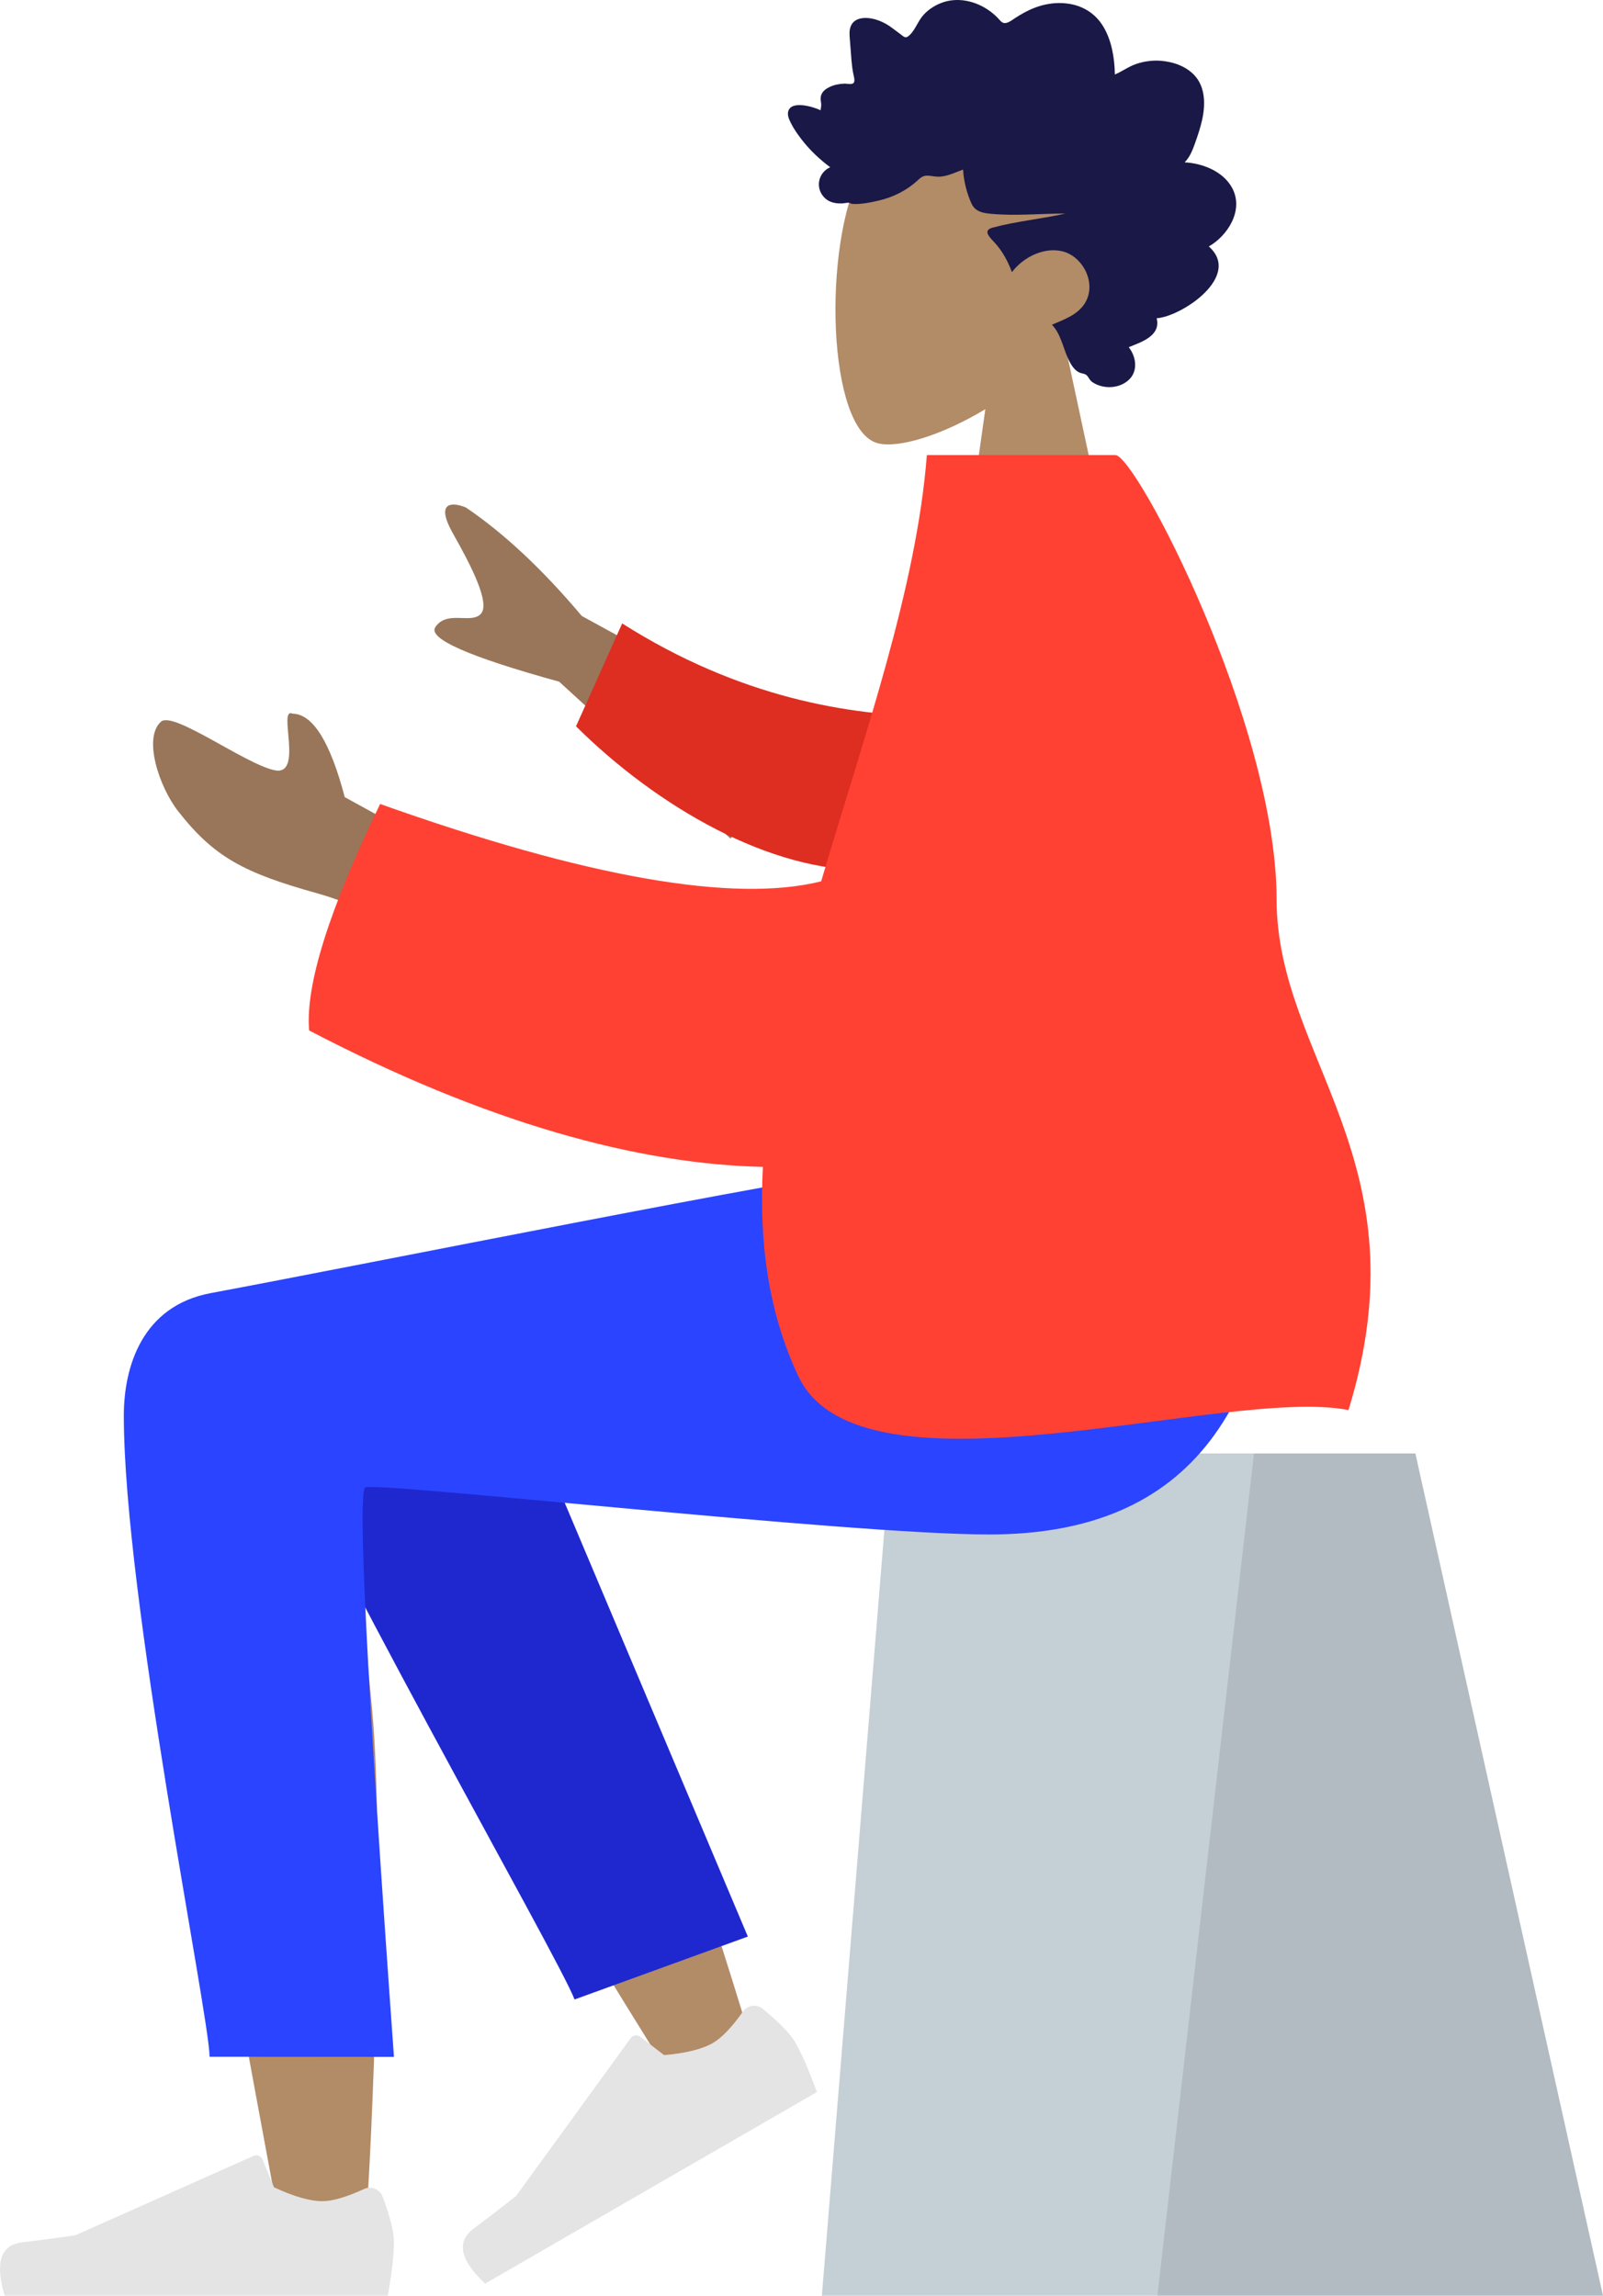 <svg width="236" height="338" viewBox="0 0 236 338" fill="none" xmlns="http://www.w3.org/2000/svg">
<path fill-rule="evenodd" clip-rule="evenodd" d="M156.738 50.49C161.346 45.081 164.464 38.453 163.943 31.026C162.442 9.625 132.651 14.333 126.857 25.134C121.062 35.935 121.75 63.333 129.24 65.263C132.226 66.033 138.589 64.147 145.065 60.244L141 89H165L156.738 50.49Z" fill="#B28B67"/>
<path fill-rule="evenodd" clip-rule="evenodd" d="M174.407 23.902C175.182 23.134 175.605 22.037 175.97 20.996C176.35 19.914 176.719 18.822 176.972 17.696C177.475 15.447 177.48 12.86 175.876 11.114C174.589 9.713 172.658 9.085 170.876 8.948C169.689 8.857 168.469 9.024 167.331 9.398C166.202 9.769 165.229 10.509 164.134 10.968C164.092 8.544 163.677 6.008 162.447 3.938C161.264 1.947 159.378 0.829 157.229 0.534C155.024 0.23 152.846 0.746 150.872 1.814C150.378 2.081 149.888 2.361 149.419 2.678C149.027 2.944 148.619 3.264 148.159 3.372C147.645 3.492 147.391 3.196 147.058 2.821C146.666 2.382 146.226 1.996 145.76 1.653C143.698 0.137 140.993 -0.486 138.604 0.423C137.504 0.841 136.433 1.552 135.687 2.531C135.021 3.404 134.546 4.789 133.628 5.398C133.238 5.656 132.963 5.314 132.608 5.061C132.075 4.681 131.566 4.262 131.027 3.892C130.269 3.373 129.448 2.985 128.57 2.781C127.283 2.484 125.506 2.553 125.138 4.238C125 4.871 125.106 5.548 125.15 6.186C125.211 7.061 125.275 7.936 125.351 8.811C125.409 9.474 125.482 10.116 125.607 10.767C125.674 11.115 125.883 11.763 125.734 12.111C125.548 12.546 124.689 12.298 124.321 12.313C123.596 12.343 122.868 12.47 122.197 12.78C121.678 13.021 121.131 13.374 120.912 13.969C120.777 14.335 120.813 14.711 120.876 15.088C120.953 15.539 120.865 15.779 120.808 16.235C119.834 15.755 116.459 14.69 116.035 16.435C115.893 17.016 116.215 17.673 116.461 18.163C116.892 19.023 117.457 19.809 118.034 20.558C119.239 22.121 120.677 23.47 122.224 24.623C120.411 25.429 119.938 27.806 121.507 29.222C122.2 29.848 123.132 29.987 124.006 29.947C124.326 29.932 124.787 29.809 125.039 29.865C125.175 29.895 125.32 30.01 125.507 30.023C126.741 30.107 128.134 29.81 129.34 29.536C131.488 29.048 133.523 28.03 135.184 26.48C135.61 26.082 135.962 25.853 136.536 25.859C137.038 25.864 137.532 26.002 138.034 26.015C139.362 26.048 140.56 25.399 141.794 24.966C141.87 26.633 142.345 28.469 143.026 29.969C143.582 31.192 144.743 31.369 145.884 31.477C149.533 31.82 153.194 31.437 156.848 31.442C153.311 32.241 149.657 32.571 146.152 33.511C144.568 33.936 145.778 35.004 146.455 35.744C147.57 36.963 148.4 38.474 148.975 40.065C150.705 37.81 153.763 36.324 156.472 37.017C159.465 37.782 161.573 41.83 159.659 44.74C158.547 46.429 156.541 47.081 154.871 47.807C156.173 49.161 156.489 51.161 157.273 52.846C157.659 53.677 158.202 54.617 159.067 54.906C159.387 55.013 159.762 55.022 160.014 55.283C160.327 55.606 160.401 55.967 160.801 56.245C162.394 57.352 164.883 57.267 166.295 55.821C167.572 54.514 167.24 52.445 166.173 51.12C167.871 50.412 170.964 49.502 170.289 46.857C173.968 46.613 182.9 40.646 177.963 36.286C180.673 34.755 183.162 31.012 181.422 27.713C180.081 25.172 176.964 24.036 174.407 23.902Z" fill="#191847"/>
<path fill-rule="evenodd" clip-rule="evenodd" d="M208.377 214H131.123L121 338H236L208.377 214Z" fill="#C5CFD6"/>
<path fill-rule="evenodd" clip-rule="evenodd" d="M208.377 214H184.617L170.396 338H236L208.377 214Z" fill="black" fill-opacity="0.1"/>
<path fill-rule="evenodd" clip-rule="evenodd" d="M43.047 192.756C34.81 187.81 20.99 194.165 21 201.238C21.028 222.403 40.343 322.151 41.352 328.457C42.36 334.762 53.163 336.428 53.792 328.477C54.793 315.827 56.653 272.033 54.792 251.763C54.024 243.395 53.197 235.427 52.383 228.318C62.518 246.621 78.193 272.826 99.407 306.934L110.923 301.672C101.88 271.876 94.464 250.841 88.677 238.566C78.767 217.55 69.475 199.552 65.564 193.212C59.412 183.24 48.704 186.719 43.047 192.756Z" fill="#B28B67"/>
<path fill-rule="evenodd" clip-rule="evenodd" d="M110.1 285.125L70.573 191.487C61.103 176.255 34.554 194.587 37.783 203.422C45.114 223.479 82.4 288.414 84.585 294.39L110.1 285.125Z" fill="#1F28CF"/>
<path fill-rule="evenodd" clip-rule="evenodd" d="M112.296 295.767C114.758 297.794 116.359 299.45 117.101 300.734C118.002 302.296 119.058 304.725 120.267 308.021C118.456 309.067 102.174 318.467 71.422 336.222C67.73 332.759 67.155 330.07 69.696 328.157C72.238 326.243 74.335 324.629 75.988 323.315L92.848 300.087C93.172 299.64 93.798 299.54 94.245 299.865C94.252 299.87 94.26 299.876 94.267 299.882L97.77 302.579C100.984 302.299 103.382 301.702 104.965 300.788C106.251 300.045 107.727 298.501 109.394 296.154C110.033 295.253 111.281 295.041 112.182 295.681C112.221 295.708 112.259 295.737 112.296 295.767Z" fill="#E4E4E4"/>
<path fill-rule="evenodd" clip-rule="evenodd" d="M56.322 323.402C57.441 326.388 58 328.623 58 330.106C58 331.909 57.7 334.54 57.099 338C55.007 338 36.206 338 0.697 338C-0.769 333.154 0.077 330.539 3.235 330.152C6.393 329.766 9.016 329.417 11.105 329.106L37.32 317.419C37.824 317.194 38.416 317.421 38.641 317.925C38.644 317.934 38.648 317.942 38.652 317.951L40.337 322.039C43.26 323.403 45.636 324.085 47.463 324.085C48.948 324.085 50.999 323.485 53.615 322.285C54.62 321.825 55.807 322.266 56.267 323.27C56.287 323.313 56.305 323.357 56.322 323.402Z" fill="#E4E4E4"/>
<path fill-rule="evenodd" clip-rule="evenodd" d="M18.23 208.433C18.23 235 30.846 296.97 30.854 302.82L58 302.841C54.027 247.545 52.618 219.6 53.773 219.004C55.507 218.111 124.824 225.925 145.614 225.925C175.592 225.925 187.994 207.02 189 172H129.614C117.522 173.294 54.451 186.015 31.028 190.388C21 192.261 18.23 201.115 18.23 208.433Z" fill="#2B44FF"/>
<path fill-rule="evenodd" clip-rule="evenodd" d="M120.362 109.7L85.652 90.69C79.88 83.835 74.193 78.512 68.591 74.72C66.879 74.005 63.886 73.573 66.685 78.541C69.485 83.51 72.206 88.863 70.78 90.394C69.353 91.924 65.797 89.786 64.096 92.329C62.961 94.025 69.037 96.704 82.323 100.365L107.544 123.458L120.362 109.7ZM66 125.74L50.754 117.364C48.614 109.224 46.057 105.128 43.082 105.077C40.796 104.014 44.776 114.3 40.444 113.408C36.111 112.516 25.536 104.651 23.714 106.248C21.018 108.61 23.422 115.864 26.254 119.473C31.547 126.218 35.929 128.524 46.762 131.544C52.425 133.123 58.549 136.289 65.132 141.04L66 125.74Z" fill="#997659"/>
<path fill-rule="evenodd" clip-rule="evenodd" d="M137.266 105.465C125.108 105.337 108.896 102.769 91.597 91.789L84.804 106.939C96.736 118.78 113.514 128.51 128.184 128.098C139.745 127.773 145.653 113.789 137.266 105.465Z" fill="#DE2E21"/>
<path fill-rule="evenodd" clip-rule="evenodd" d="M120.896 129.761C107.989 132.98 86.345 129.184 55.964 118.373C48.428 133.964 44.945 145.078 45.513 151.717C71.576 165.331 93.913 171.401 112.317 171.802C111.732 182.721 113.061 193.112 117.526 202.606C126.705 222.124 180.455 204.048 198.527 207.606C209.845 170.851 187.962 155.914 187.944 132.397C187.925 106.642 167.246 67 164.203 67H136.456C134.925 86.669 127.22 108.346 120.896 129.761Z" fill="#FF4133"/>
</svg>
